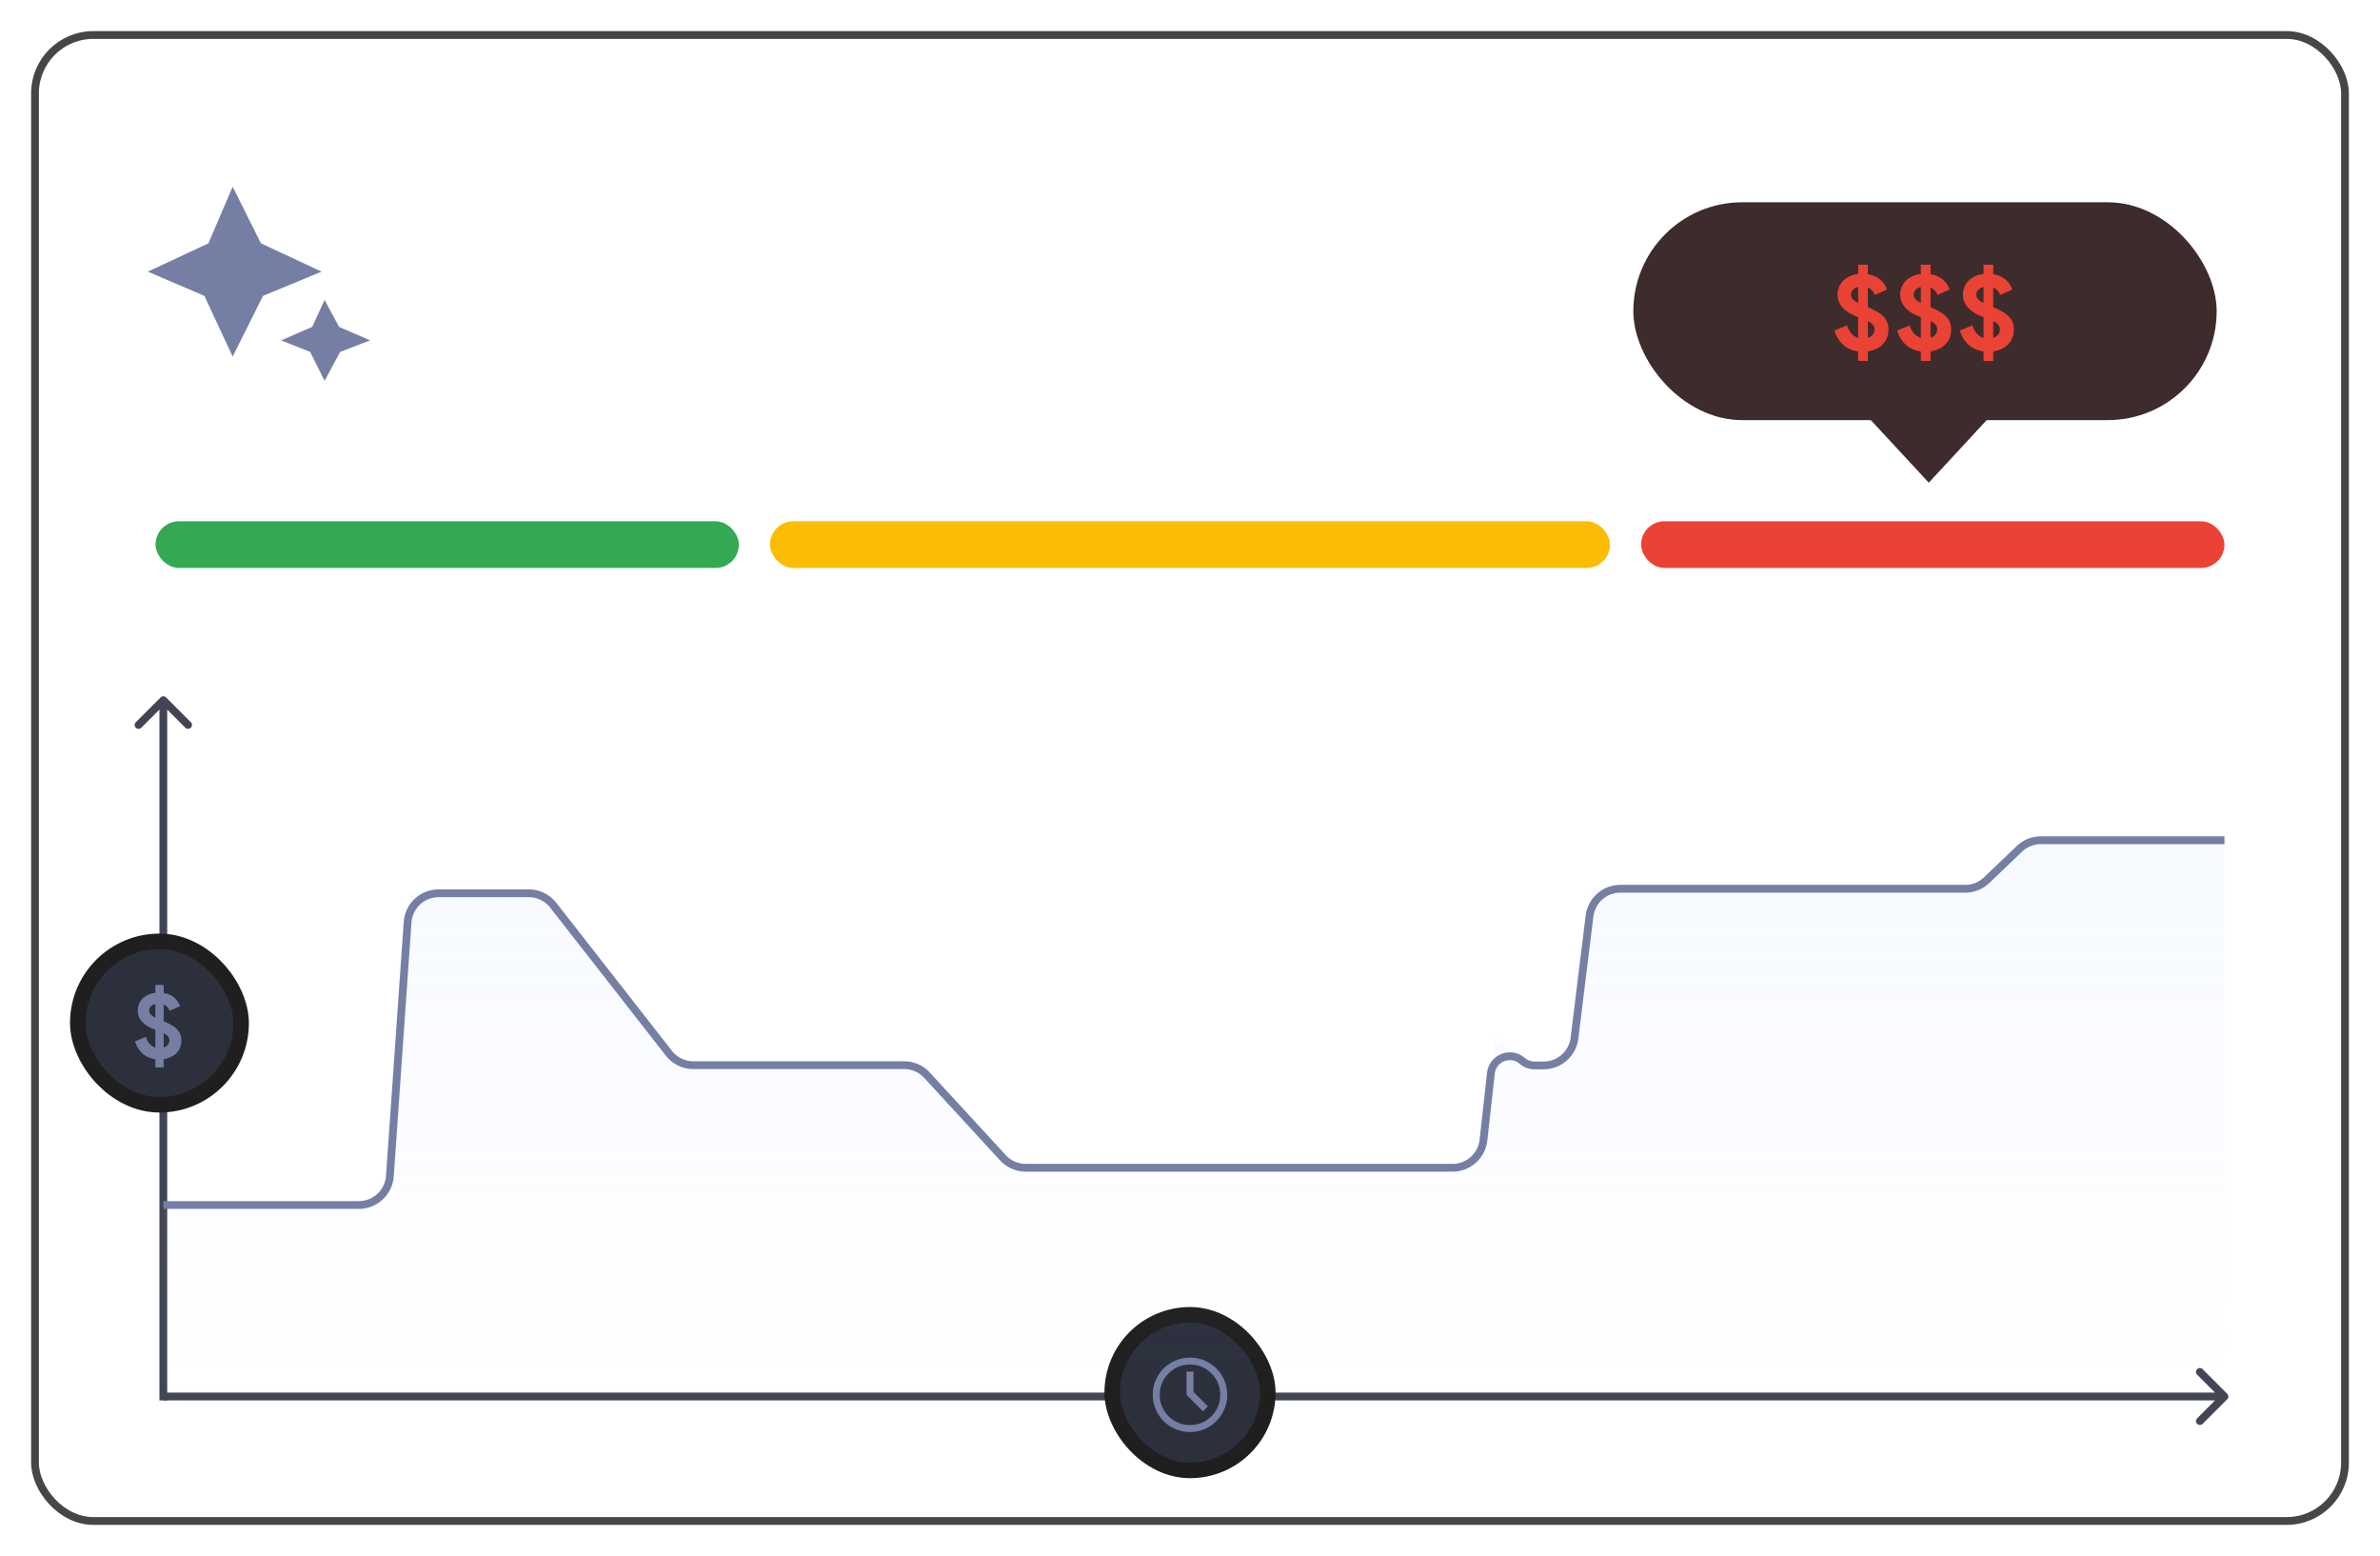<svg xmlns="http://www.w3.org/2000/svg" width="306" height="200" fill="none"><path fill="#424654" d="M21.354 89.646a.5.5 0 0 0-.708 0l-3.181 3.182a.5.5 0 1 0 .707.707L21 90.708l2.828 2.829a.5.5 0 1 0 .707-.708zM21.5 180V90h-1v90z"/><path fill="#424654" d="M286.354 179.854a.5.5 0 0 0 0-.708l-3.182-3.182a.502.502 0 0 0-.708.708l2.829 2.828-2.829 2.828a.502.502 0 0 0 .708.708zM21 180h265v-1H21z"/><rect width="297" height="191" x="4.5" y="4.5" stroke="#444746" rx="7.5"/><path fill="#757FA4" d="M26.796 31.276 29.914 24l3.637 7.276 7.796 3.638-7.536 3.118-3.897 7.795-3.638-7.795L19 34.914zM40.138 42.016l1.596-3.465 1.861 3.465 3.988 1.733-3.855 1.484-1.994 3.713-1.861-3.713-3.723-1.484z"/><rect width="75" height="6" x="20" y="67" fill="#34A853" rx="3"/><rect width="108" height="6" x="99" y="67" fill="#FBBC04" rx="3"/><rect width="75" height="6" x="211" y="67" fill="#EA4335" rx="3"/><rect width="75" height="28" x="210" y="26" fill="#3D2C2B" rx="14"/><path fill="#3D2C2B" d="M236.852 50.02 247.982 38l11.131 12.02-11.13 12.022z"/><path fill="#EA4335" d="M238.906 46.4v-1.218a4 4 0 0 1-.574-.126 3.7 3.7 0 0 1-1.064-.504 3.7 3.7 0 0 1-.84-.868 4 4 0 0 1-.56-1.204l1.61-.658q.126.462.406.854t.7.616q.154.098.322.154v-2.674l-.126-.056a7 7 0 0 1-.98-.462 4 4 0 0 1-.798-.616 2.6 2.6 0 0 1-.546-.784 2.45 2.45 0 0 1-.196-.994q0-.742.378-1.344t1.092-.966a3.5 3.5 0 0 1 1.176-.322v-1.204h1.246v1.232q.517.07.91.252.657.322 1.022.784.377.462.518.924l-1.568.7a1.4 1.4 0 0 0-.294-.518 1.4 1.4 0 0 0-.518-.406 1 1 0 0 1-.07-.028v2.52q.7.294 1.246.616.672.392 1.036.924t.364 1.33q0 .728-.28 1.274a2.7 2.7 0 0 1-.756.896 3.3 3.3 0 0 1-1.064.518q-.267.084-.546.126V46.4zm0-7.462v-2.044a1.5 1.5 0 0 0-.518.224q-.406.294-.406.742 0 .265.14.49.14.21.448.392.14.097.336.196m1.246 4.494a.6.6 0 0 0 .112-.042q.336-.14.532-.406a.97.97 0 0 0 .21-.616.94.94 0 0 0-.14-.532 1.4 1.4 0 0 0-.448-.42 2.4 2.4 0 0 1-.266-.14zm6.814 2.968v-1.218a3.9 3.9 0 0 1-1.638-.63 3.7 3.7 0 0 1-.84-.868 4 4 0 0 1-.56-1.204l1.61-.658q.126.462.406.854t.7.616q.154.098.322.154v-2.674l-.126-.056a7 7 0 0 1-.98-.462 4 4 0 0 1-.798-.616 2.7 2.7 0 0 1-.546-.784 2.45 2.45 0 0 1-.196-.994q0-.742.378-1.344t1.092-.966a3.5 3.5 0 0 1 1.176-.322v-1.204h1.246v1.232q.518.07.91.252.658.322 1.022.784.378.462.518.924l-1.568.7a1.4 1.4 0 0 0-.294-.518 1.4 1.4 0 0 0-.518-.406 1 1 0 0 1-.07-.028v2.52q.7.294 1.246.616.672.392 1.036.924t.364 1.33q0 .728-.28 1.274a2.7 2.7 0 0 1-.756.896 3.3 3.3 0 0 1-1.064.518 3.6 3.6 0 0 1-.546.126V46.4zm0-7.462v-2.044a1.5 1.5 0 0 0-.518.224q-.406.294-.406.742 0 .265.14.49.14.21.448.392.14.097.336.196m1.246 4.494a.5.5 0 0 0 .112-.042q.336-.14.532-.406a.97.97 0 0 0 .21-.616.94.94 0 0 0-.14-.532 1.4 1.4 0 0 0-.448-.42 2.4 2.4 0 0 1-.266-.14zm6.815 2.968v-1.218a4 4 0 0 1-.574-.126 3.7 3.7 0 0 1-1.064-.504 3.7 3.7 0 0 1-.84-.868 4 4 0 0 1-.56-1.204l1.61-.658q.126.462.406.854t.7.616q.154.098.322.154v-2.674l-.126-.056a7 7 0 0 1-.98-.462 4 4 0 0 1-.798-.616 2.6 2.6 0 0 1-.546-.784 2.45 2.45 0 0 1-.196-.994q0-.742.378-1.344t1.092-.966a3.5 3.5 0 0 1 1.176-.322v-1.204h1.246v1.232q.517.07.91.252.657.322 1.022.784.377.462.518.924l-1.568.7a1.4 1.4 0 0 0-.294-.518 1.4 1.4 0 0 0-.518-.406 1 1 0 0 1-.07-.028v2.52q.7.294 1.246.616.672.392 1.036.924.363.532.364 1.33 0 .728-.28 1.274a2.7 2.7 0 0 1-.756.896 3.3 3.3 0 0 1-1.064.518q-.267.084-.546.126V46.4zm0-7.462v-2.044a1.5 1.5 0 0 0-.518.224q-.406.294-.406.742 0 .265.14.49.14.21.448.392.14.097.336.196m1.246 4.494a.6.6 0 0 0 .112-.042q.336-.14.532-.406a.97.97 0 0 0 .21-.616.94.94 0 0 0-.14-.532 1.4 1.4 0 0 0-.448-.42 2.4 2.4 0 0 1-.266-.14z"/><rect width="21" height="21" x="10" y="121" fill="#2C303D" rx="10.5"/><rect width="21" height="21" x="10" y="121" stroke="#1F1F1F" stroke-width="2" rx="10.5"/><path fill="#757FA4" d="M19.976 137.2v-1.044a3.4 3.4 0 0 1-1.404-.54 3.2 3.2 0 0 1-.72-.744 3.4 3.4 0 0 1-.48-1.032l1.38-.564q.108.396.348.732t.6.528q.132.084.276.132v-2.292l-.108-.048a6 6 0 0 1-.84-.396 3.5 3.5 0 0 1-.684-.528q-.3-.3-.468-.672a2.1 2.1 0 0 1-.168-.852q0-.636.324-1.152t.936-.828a3 3 0 0 1 1.008-.276v-1.032h1.068v1.056q.444.06.78.216.564.276.876.672.324.396.444.792l-1.344.6a1.2 1.2 0 0 0-.252-.444 1.2 1.2 0 0 0-.504-.372v2.16q.6.252 1.068.528.576.336.888.792t.312 1.14q0 .624-.24 1.092a2.3 2.3 0 0 1-.648.768q-.408.3-.912.444a3 3 0 0 1-.468.108v1.056zm0-6.396v-1.752q-.252.06-.444.192-.348.252-.348.636 0 .228.12.42.12.18.384.336.12.084.288.168m1.068 3.852a.5.5 0 0 0 .096-.036q.288-.12.456-.348a.83.83 0 0 0 .18-.528.8.8 0 0 0-.12-.456 1.2 1.2 0 0 0-.384-.36 2 2 0 0 1-.228-.12z"/><rect width="20" height="20" x="143" y="169" fill="#2C303D" rx="10"/><rect width="20" height="20" x="143" y="169" stroke="#1F1F1F" stroke-width="2" rx="10"/><g clip-path="url(#a)"><path fill="#757FA4" d="m154.669 181.4.635-.635-1.856-1.856v-2.616h-.896v2.99zM153 184.065a4.7 4.7 0 0 1-1.856-.373 5 5 0 0 1-1.532-1.022 5 5 0 0 1-1.021-1.532 4.7 4.7 0 0 1-.374-1.855q0-.997.374-1.869a4.8 4.8 0 0 1 1.021-1.519q.66-.648 1.532-1.021A4.7 4.7 0 0 1 153 174.5q.996 0 1.868.374a4.8 4.8 0 0 1 1.52 1.021q.647.648 1.021 1.519.374.872.374 1.869 0 .984-.374 1.855a5 5 0 0 1-1.021 1.532 4.8 4.8 0 0 1-1.52 1.022 4.7 4.7 0 0 1-1.868.373m0-.897q1.619 0 2.752-1.133 1.134-1.146 1.134-2.752 0-1.62-1.134-2.753T153 175.397a3.77 3.77 0 0 0-2.752 1.133q-1.134 1.133-1.134 2.753 0 1.606 1.134 2.752a3.77 3.77 0 0 0 2.752 1.133"/></g><path fill="url(#b)" d="M286 180H21v-25.116h28.867l2.8-40.065h17.266L87.2 136.913H118l12.133 13.187h60.2l1.867-16.744 4.2 3.588h5.6l2.8-22.708h49.467L260.8 108H286z" opacity=".1"/><path stroke="#757FA4" d="M286 108h-23.597a4 4 0 0 0-2.762 1.107l-4.215 4.023a4 4 0 0 1-2.762 1.106h-44.327a4 4 0 0 0-3.97 3.511l-1.934 15.687a4 4 0 0 1-3.97 3.51h-1.159a2.45 2.45 0 0 1-1.591-.587c-1.494-1.276-3.807-.362-4.025 1.591l-.958 8.595a4 4 0 0 1-3.976 3.557h-54.866a4 4 0 0 1-2.943-1.291l-9.757-10.604a4 4 0 0 0-2.943-1.292H89.151a4 4 0 0 1-3.152-1.537l-14.865-19.02a4 4 0 0 0-3.151-1.537H56.397a4 4 0 0 0-3.99 3.721l-2.28 32.623a4 4 0 0 1-3.99 3.721H21"/><defs><linearGradient id="b" x1="153.5" x2="153.5" y1="108" y2="180" gradientUnits="userSpaceOnUse"><stop stop-color="#A8C7FA"/><stop offset="1" stop-color="#A8C7FA" stop-opacity="0"/></linearGradient><clipPath id="a"><path fill="#fff" d="M147.261 173.261h11.478v11.478h-11.478z"/></clipPath></defs></svg>